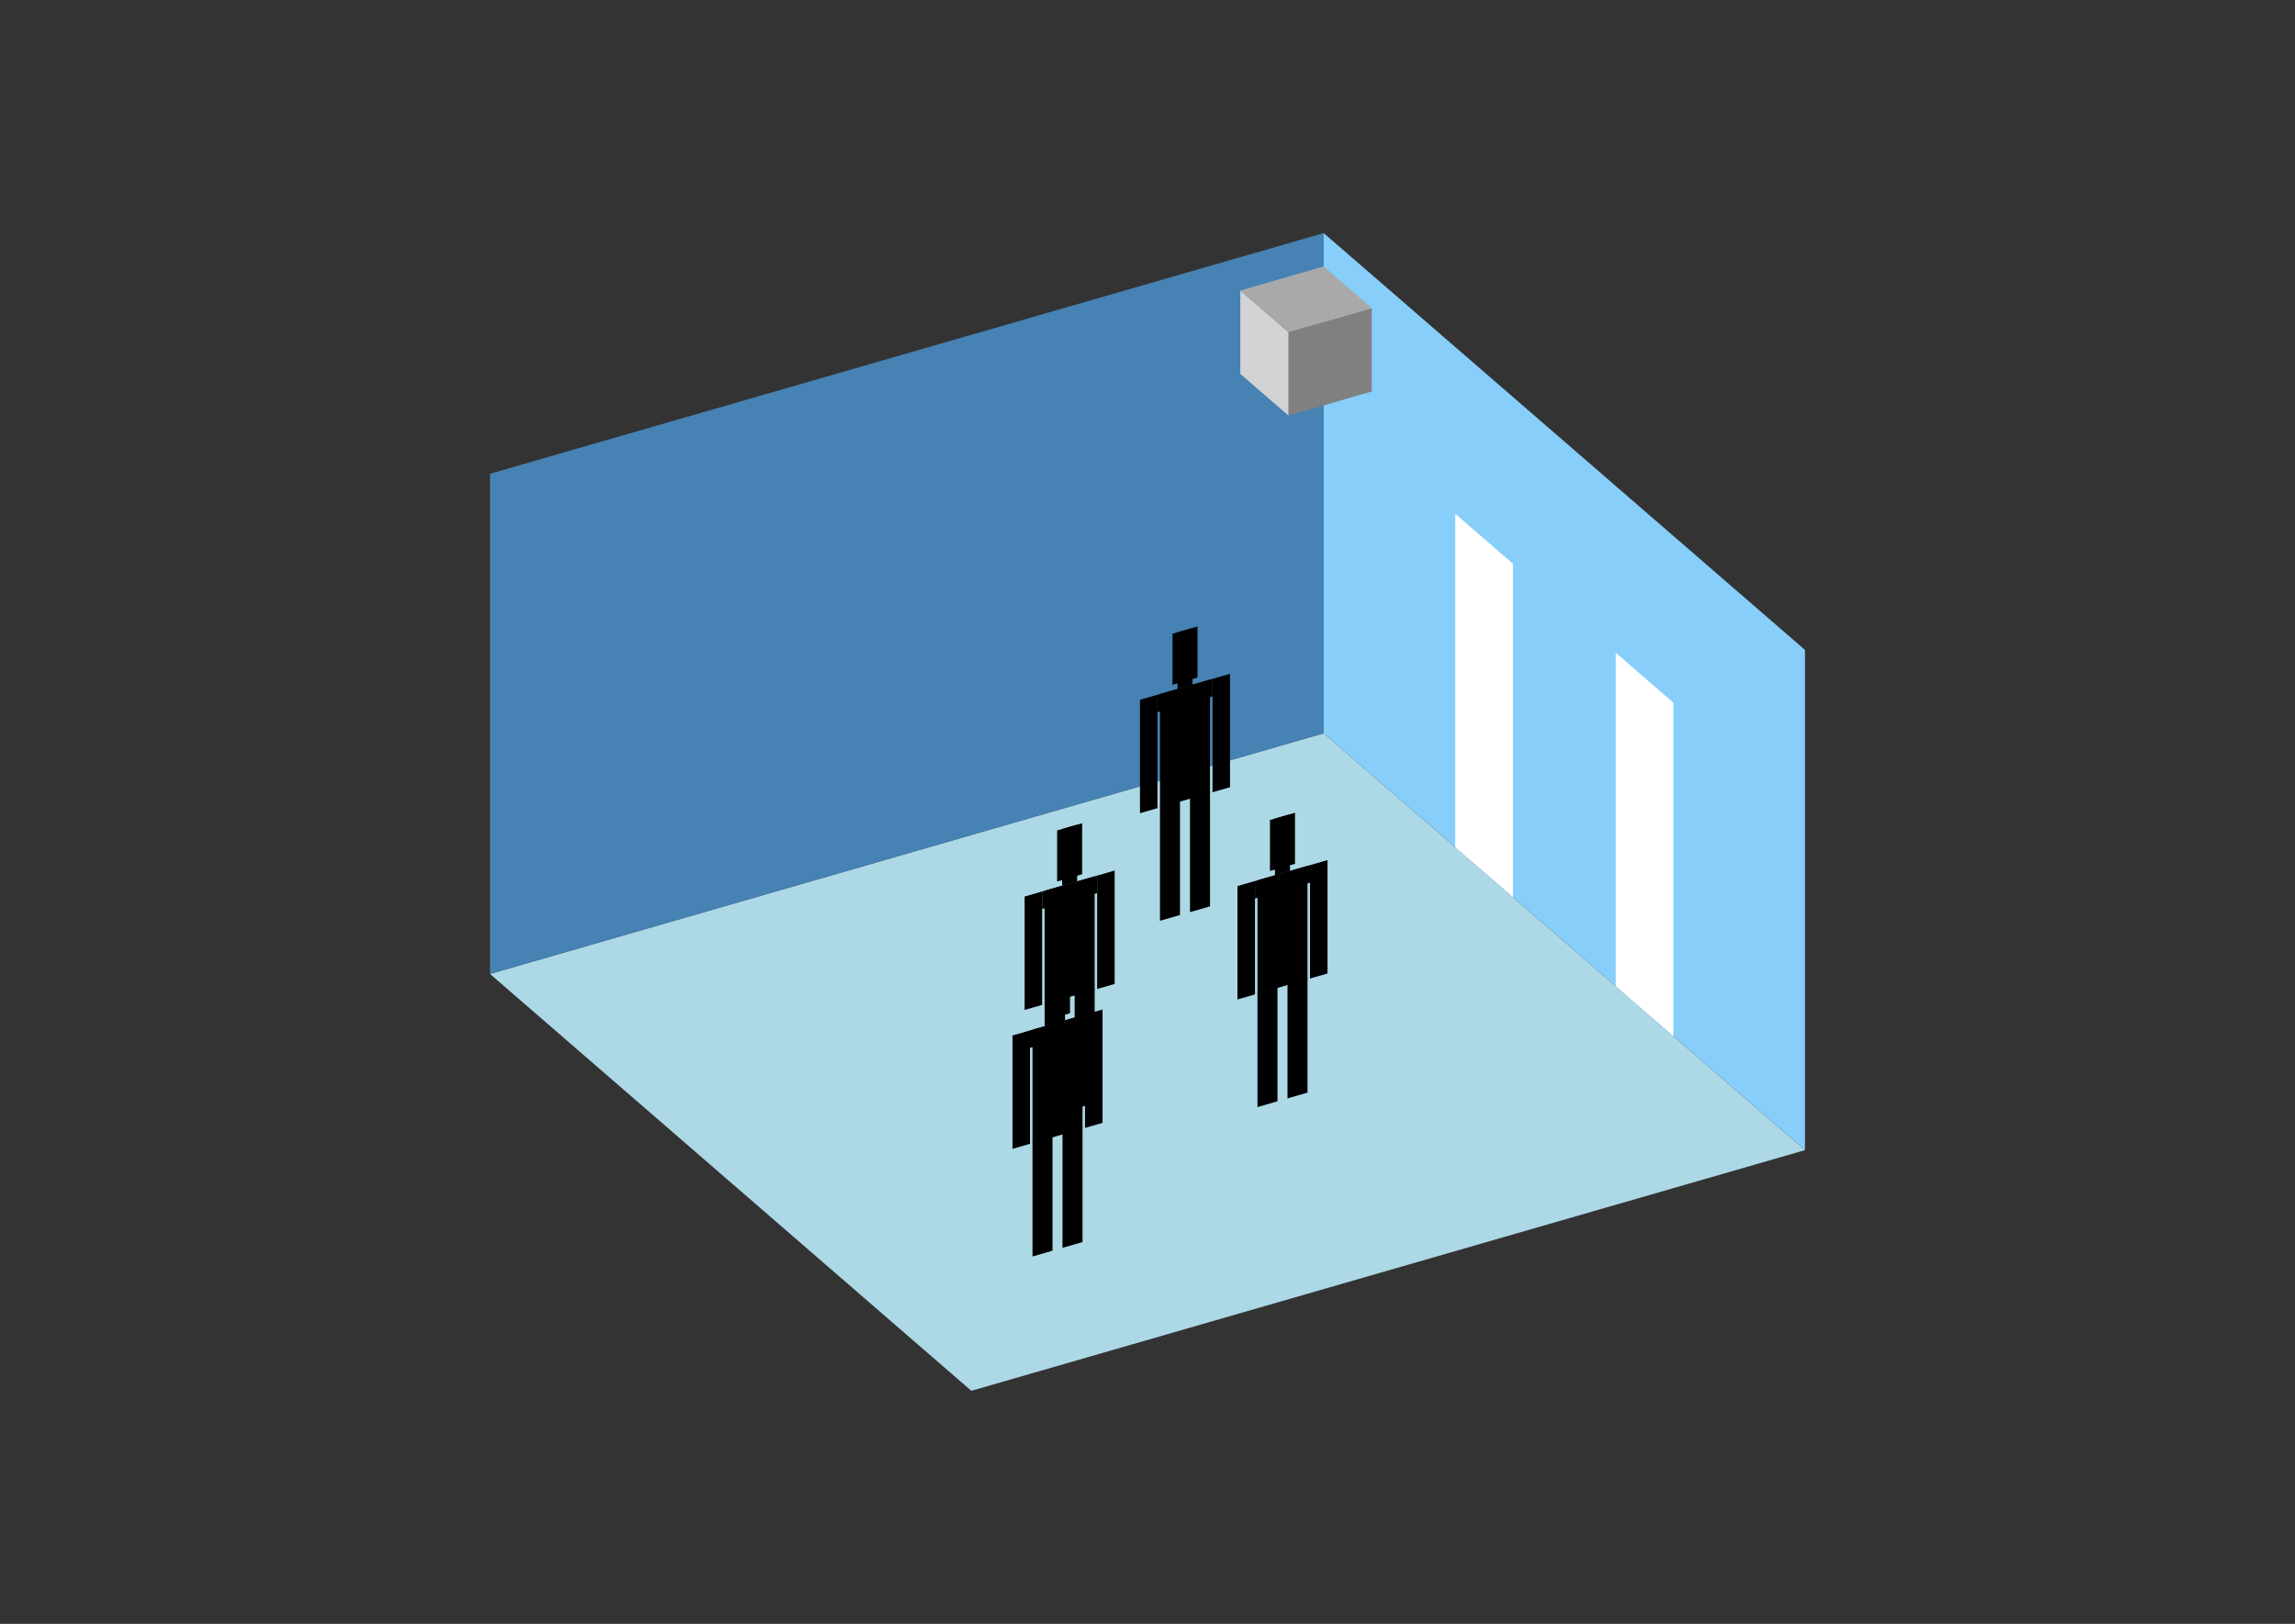 <?xml version="1.0" encoding="UTF-8"?>
<svg
  xmlns="http://www.w3.org/2000/svg"
  width="848"
  height="600"
  style="background-color:white"
>
  <rect width="100%" height="100%" fill="#333333" stroke="none"/>
  <polygon fill="lightblue" points="358.904,513.881 181.06,359.863 489.096,270.941 666.94,424.959" />
  <polygon fill="steelblue" points="181.06,359.863 181.06,175.041 489.096,86.119 489.096,270.941" />
  <polygon fill="lightskyblue" points="666.94,424.959 666.94,240.137 489.096,86.119 489.096,270.941" />
  <polygon fill="white" points="559.048,331.521 559.048,208.307 537.707,189.824 537.707,313.039" />
  <polygon fill="white" points="618.329,382.86 618.329,259.646 596.988,241.164 596.988,364.378" />
  <polygon fill="grey" points="476.077,153.538 476.077,122.735 506.88,113.842 506.88,144.646" />
  <polygon fill="lightgrey" points="476.077,153.538 476.077,122.735 458.292,107.333 458.292,138.136" />
  <polygon fill="darkgrey" points="476.077,122.735 458.292,107.333 489.096,98.44 506.88,113.842" />
  <polygon fill="hsl(288.0,50.0%,70.716%)" points="428.614,340.221 428.614,297.91 436.007,295.775 436.007,338.087" />
  <polygon fill="hsl(288.0,50.0%,70.716%)" points="447.096,334.886 447.096,292.574 439.703,294.708 439.703,337.02" />
  <polygon fill="hsl(288.0,50.0%,70.716%)" points="421.221,300.463 421.221,258.57 427.69,256.702 427.69,298.595" />
  <polygon fill="hsl(288.0,50.0%,70.716%)" points="448.02,292.726 448.02,250.833 454.489,248.966 454.489,290.859" />
  <polygon fill="hsl(288.0,50.0%,70.716%)" points="427.69,263.171 427.69,256.702 448.02,250.833 448.02,257.302" />
  <polygon fill="hsl(288.0,50.0%,70.716%)" points="428.614,298.328 428.614,256.436 447.096,251.1 447.096,292.993" />
  <polygon fill="hsl(288.0,50.0%,70.716%)" points="433.235,253.007 433.235,234.155 442.476,231.488 442.476,250.339" />
  <polygon fill="hsl(288.0,50.0%,70.716%)" points="435.083,254.568 435.083,233.622 440.628,232.021 440.628,252.968" />
  <polygon fill="hsl(288.0,50.0%,56.014%)" points="385.991,412.909 385.991,370.597 393.384,368.463 393.384,410.775" />
  <polygon fill="hsl(288.0,50.0%,56.014%)" points="404.473,407.574 404.473,365.262 397.08,367.396 397.08,409.708" />
  <polygon fill="hsl(288.0,50.0%,56.014%)" points="378.598,373.15 378.598,331.257 385.067,329.39 385.067,371.283" />
  <polygon fill="hsl(288.0,50.0%,56.014%)" points="405.397,365.414 405.397,323.521 411.866,321.654 411.866,363.547" />
  <polygon fill="hsl(288.0,50.0%,56.014%)" points="385.067,335.859 385.067,329.39 405.397,323.521 405.397,329.99" />
  <polygon fill="hsl(288.0,50.0%,56.014%)" points="385.991,371.016 385.991,329.123 404.473,323.788 404.473,365.681" />
  <polygon fill="hsl(288.0,50.0%,56.014%)" points="390.612,325.695 390.612,306.843 399.853,304.175 399.853,323.027" />
  <polygon fill="hsl(288.0,50.0%,56.014%)" points="392.46,327.256 392.46,306.309 398.005,304.709 398.005,325.655" />
  <polygon fill="hsl(288.0,50.0%,51.427%)" points="464.638,409.045 464.638,366.733 472.031,364.599 472.031,406.911" />
  <polygon fill="hsl(288.0,50.0%,51.427%)" points="483.12,403.71 483.12,361.398 475.727,363.532 475.727,405.844" />
  <polygon fill="hsl(288.0,50.0%,51.427%)" points="457.245,369.287 457.245,327.394 463.714,325.526 463.714,367.419" />
  <polygon fill="hsl(288.0,50.0%,51.427%)" points="484.044,361.55 484.044,319.657 490.513,317.79 490.513,359.683" />
  <polygon fill="hsl(288.0,50.0%,51.427%)" points="463.714,331.995 463.714,325.526 484.044,319.657 484.044,326.126" />
  <polygon fill="hsl(288.0,50.0%,51.427%)" points="464.638,367.152 464.638,325.259 483.12,319.924 483.12,361.817" />
  <polygon fill="hsl(288.0,50.0%,51.427%)" points="469.258,321.831 469.258,302.979 478.499,300.312 478.499,319.163" />
  <polygon fill="hsl(288.0,50.0%,51.427%)" points="471.106,323.392 471.106,302.446 476.651,300.845 476.651,321.792" />
  <polygon fill="hsl(288.0,50.0%,43.829%)" points="381.511,464.247 381.511,421.935 388.904,419.801 388.904,462.113" />
  <polygon fill="hsl(288.0,50.0%,43.829%)" points="399.993,458.912 399.993,416.6 392.6,418.734 392.6,461.046" />
  <polygon fill="hsl(288.0,50.0%,43.829%)" points="374.118,424.488 374.118,382.596 380.587,380.728 380.587,422.621" />
  <polygon fill="hsl(288.0,50.0%,43.829%)" points="400.917,416.752 400.917,374.859 407.386,372.992 407.386,414.885" />
  <polygon fill="hsl(288.0,50.0%,43.829%)" points="380.587,387.197 380.587,380.728 400.917,374.859 400.917,381.328" />
  <polygon fill="hsl(288.0,50.0%,43.829%)" points="381.511,422.354 381.511,380.461 399.993,375.126 399.993,417.019" />
  <polygon fill="hsl(288.0,50.0%,43.829%)" points="386.131,377.033 386.131,358.181 395.372,355.513 395.372,374.365" />
  <polygon fill="hsl(288.0,50.0%,43.829%)" points="387.979,378.594 387.979,357.648 393.524,356.047 393.524,376.993" />
</svg>
